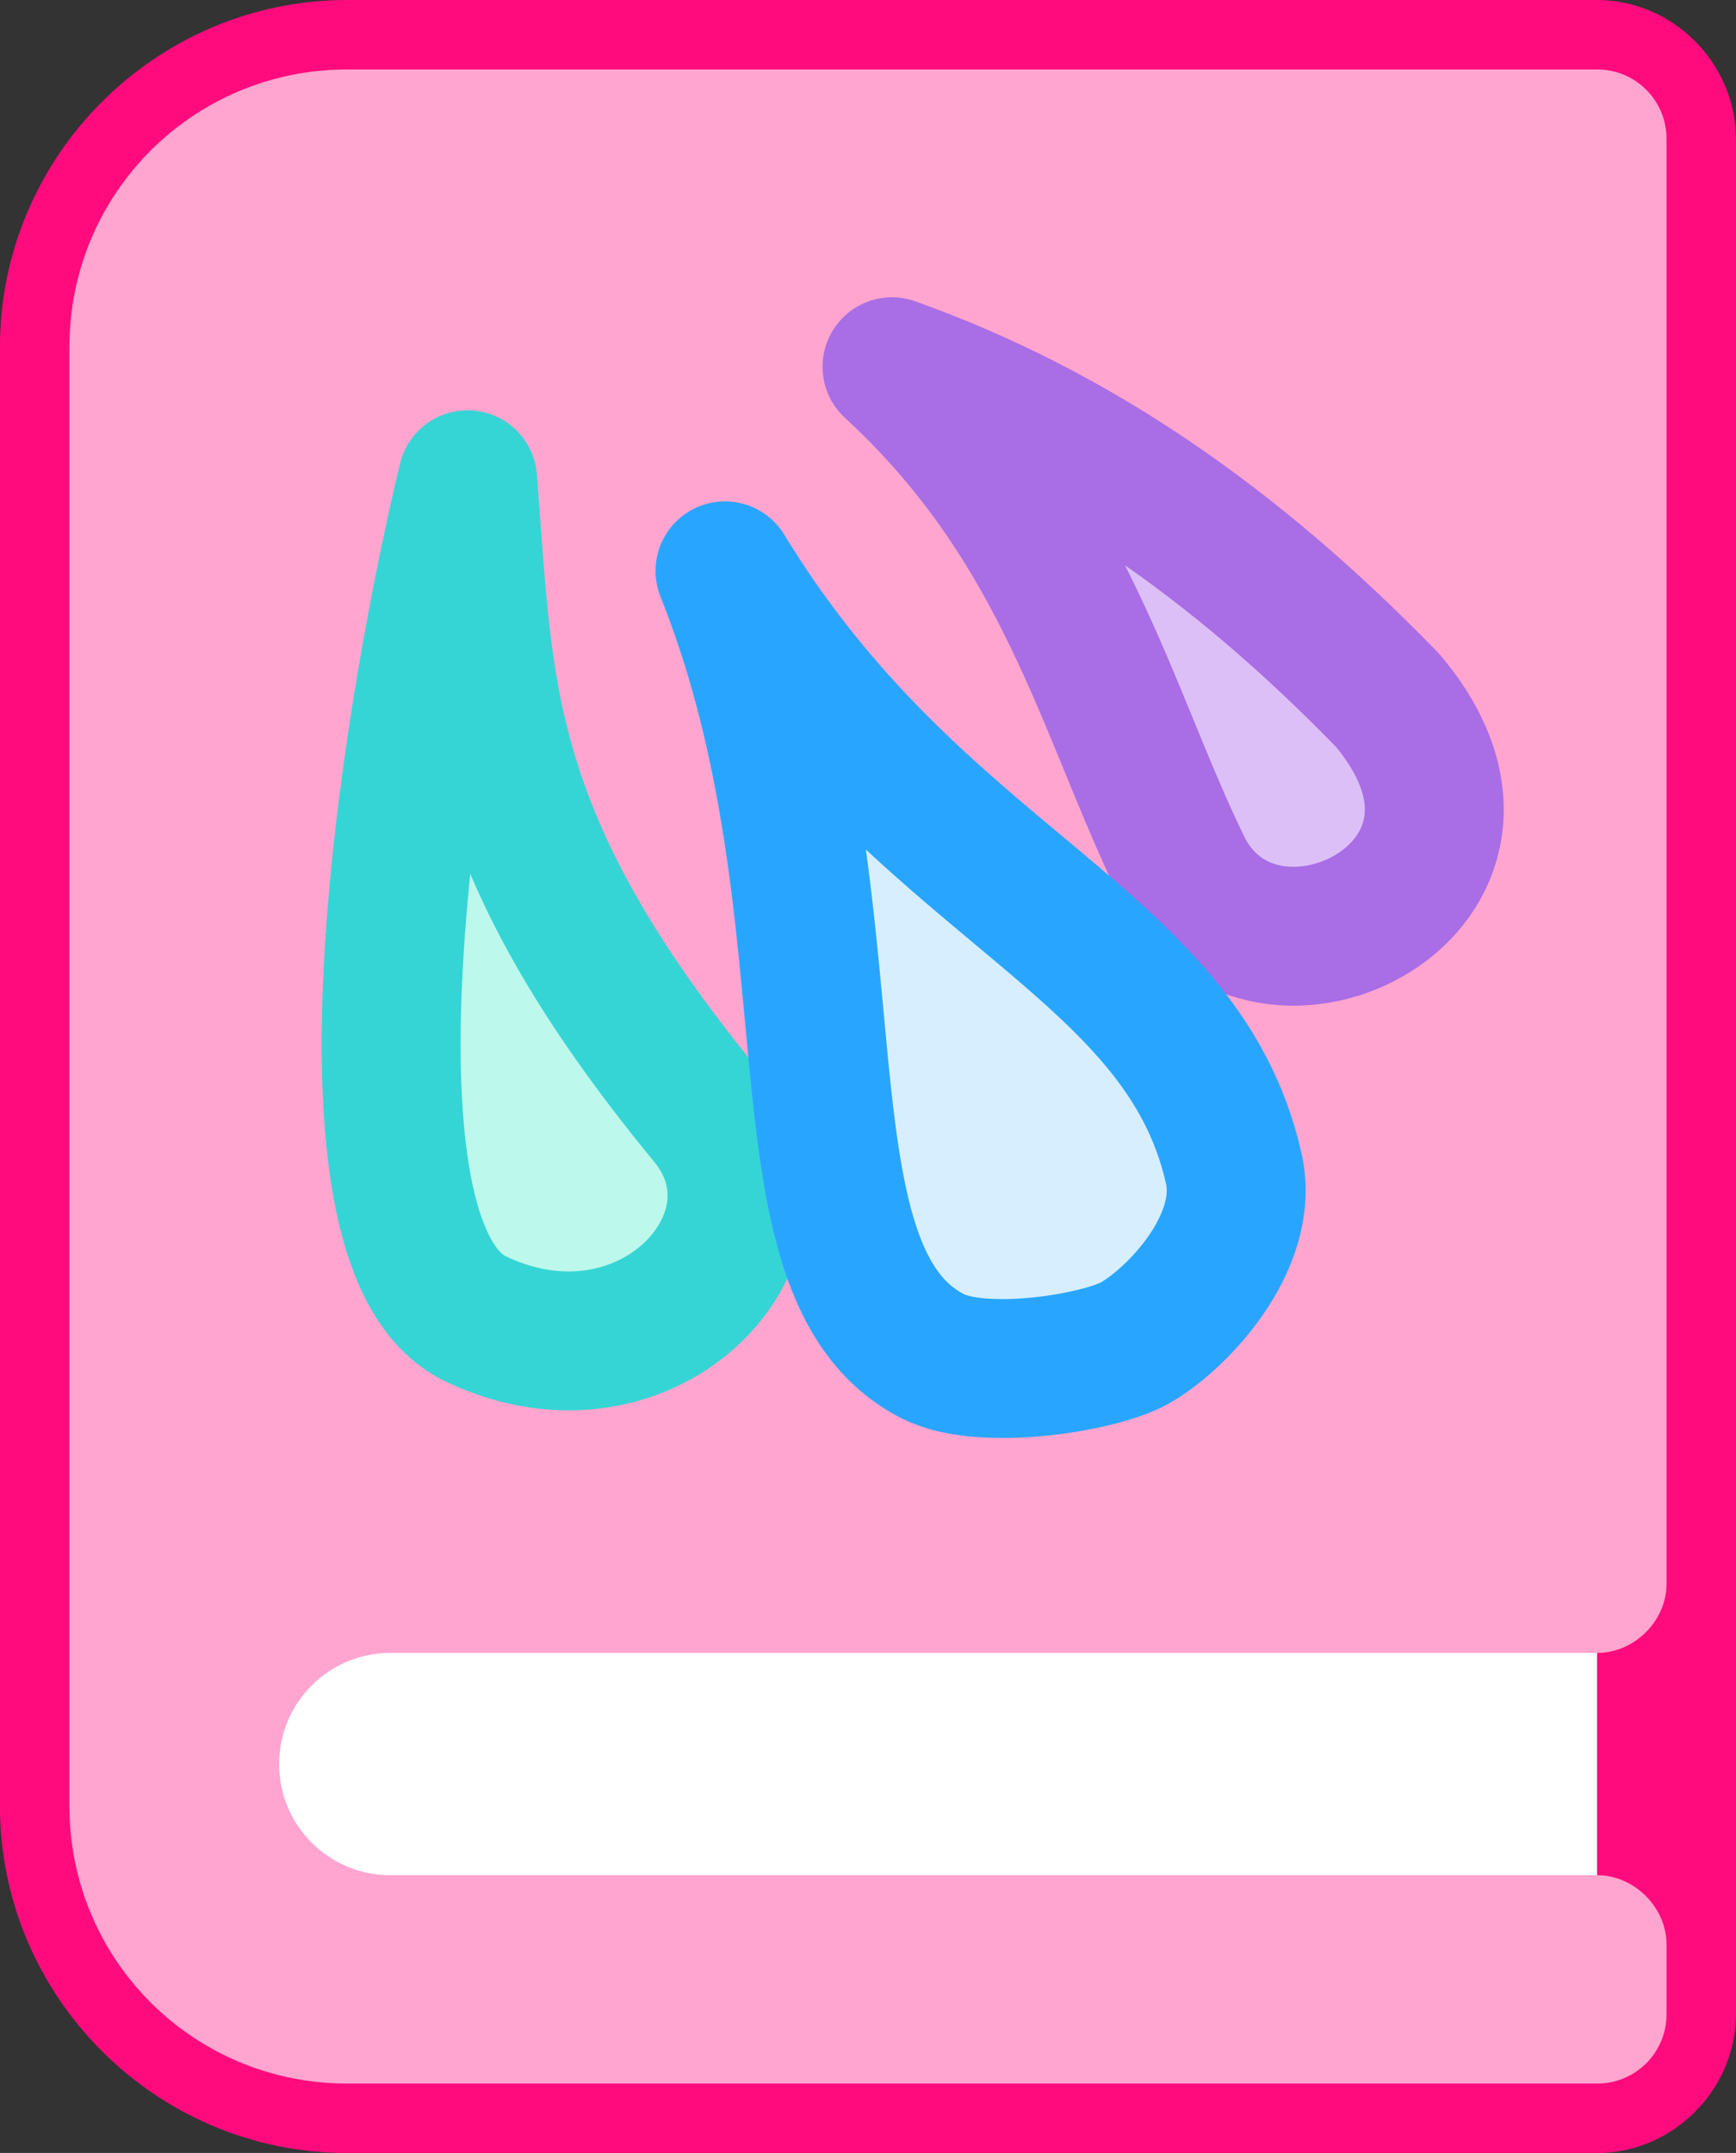 <?xml version="1.0" encoding="UTF-8" standalone="no"?>
<!-- Created with Inkscape (http://www.inkscape.org/) -->

<svg
   xmlns:dc="http://purl.org/dc/elements/1.1/"
   xmlns:cc="http://creativecommons.org/ns#"
   xmlns:rdf="http://www.w3.org/1999/02/22-rdf-syntax-ns#"
   xmlns:svg="http://www.w3.org/2000/svg"
   xmlns="http://www.w3.org/2000/svg"
   xmlns:sodipodi="http://sodipodi.sourceforge.net/DTD/sodipodi-0.dtd"
   xmlns:inkscape="http://www.inkscape.org/namespaces/inkscape"
   width="33.073mm"
   height="41.01mm"
   viewBox="0 0 33.073 41.01"
   version="1.1"
   id="svg1718"
   inkscape:version="0.92.2 2405546, 2018-03-11"
   sodipodi:docname="enticement.svg">
  <rect x="0" y="0" width="33.073" height="41.01" fill="#333333" stroke="none"/>
  <defs
     id="defs1712" />
  <sodipodi:namedview
     id="base"
     pagecolor="#ffffff"
     bordercolor="#666666"
     borderopacity="1.0"
     inkscape:pageopacity="0.0"
     inkscape:pageshadow="2"
     inkscape:zoom="2.8"
     inkscape:cx="67.682461"
     inkscape:cy="39.016377"
     inkscape:document-units="px"
     inkscape:current-layer="layer1"
     showgrid="false"
     fit-margin-top="0"
     fit-margin-left="0"
     fit-margin-right="0"
     fit-margin-bottom="0"
     inkscape:window-width="960"
     inkscape:window-height="1052"
     inkscape:window-x="0"
     inkscape:window-y="0"
     inkscape:window-maximized="0"
     inkscape:snap-global="false" />
  <g
     inkscape:label="Layer 1"
     inkscape:groupmode="layer"
     id="layer1"
     transform="translate(-75.555,-128.671)">
    <g
       transform="translate(-80.465,-126.997)"
       style="stroke-width:0.132;stroke-miterlimit:4;stroke-dasharray:none;stroke:none;stroke-opacity:1"
       id="g5824-3-1">
      <rect
         style="opacity:1;vector-effect:none;fill:#ffffff;fill-opacity:1;stroke:none;stroke-width:0.132;stroke-linecap:round;stroke-linejoin:miter;stroke-miterlimit:4;stroke-dasharray:none;stroke-dashoffset:0;stroke-opacity:1;paint-order:markers stroke fill"
         id="rect5820-6-8"
         width="27.549"
         height="8.797"
         x="160.221"
         y="284.631" />
      <path
         style="color:#000000;font-style:normal;font-variant:normal;font-weight:normal;font-stretch:normal;font-size:medium;line-height:normal;font-family:sans-serif;font-variant-ligatures:normal;font-variant-position:normal;font-variant-caps:normal;font-variant-numeric:normal;font-variant-alternates:normal;font-feature-settings:normal;text-indent:0;text-align:start;text-decoration:none;text-decoration-line:none;text-decoration-style:solid;text-decoration-color:#000000;letter-spacing:normal;word-spacing:normal;text-transform:none;writing-mode:lr-tb;direction:ltr;text-orientation:mixed;dominant-baseline:auto;baseline-shift:baseline;text-anchor:start;white-space:normal;shape-padding:0;clip-rule:nonzero;display:inline;overflow:visible;visibility:visible;opacity:1;isolation:auto;mix-blend-mode:normal;color-interpolation:sRGB;color-interpolation-filters:linearRGB;solid-color:#000000;solid-opacity:1;vector-effect:none;fill:#ff0b7d;fill-opacity:1;fill-rule:nonzero;stroke:none;stroke-width:2.646;stroke-linecap:round;stroke-linejoin:miter;stroke-miterlimit:4;stroke-dasharray:none;stroke-dashoffset:0;stroke-opacity:1;paint-order:markers stroke fill;color-rendering:auto;image-rendering:auto;shape-rendering:auto;text-rendering:auto;enable-background:accumulate"
         d="m 162.634,255.668 c -3.642,0 -6.615,2.973 -6.615,6.615 v 27.781 c 0,3.642 2.973,6.615 6.615,6.615 h 23.812 c 1.443,0 2.646,-1.203 2.646,-2.646 v -0.604 -0.719 -6.875 -1.203 -26.318 c 0,-1.443 -1.203,-2.646 -2.646,-2.646 z m 0,2.646 h 23.812 v 26.318 1.203 6.875 0.719 0.604 h -23.812 c -2.222,0 -3.969,-1.747 -3.969,-3.969 v -27.781 c 0,-2.222 1.747,-3.969 3.969,-3.969 z"
         id="rect5820-6-2-7"
         inkscape:connector-curvature="0" />
      <path
         style="opacity:1;vector-effect:none;fill:#ffa5cf;fill-opacity:1;stroke:none;stroke-width:0.132;stroke-linecap:round;stroke-linejoin:miter;stroke-miterlimit:4;stroke-dasharray:none;stroke-dashoffset:0;stroke-opacity:1;paint-order:markers stroke fill"
         d="m 162.634,256.991 c -2.932,0 -5.292,2.36 -5.292,5.292 v 27.781 c 0,2.932 2.36,5.292 5.292,5.292 h 23.813 c 0.733,0 1.323,-0.59 1.323,-1.323 v -1.323 c 0,-0.706 -0.611,-1.323 -1.323,-1.323 H 163.458 c -1.171,0.003 -2.12,-0.947 -2.12,-2.117 0,-1.171 0.95,-2.119 2.12,-2.117 h 22.989 c 0.715,0 1.323,-0.613 1.323,-1.318 v -27.521 c 0,-0.733 -0.59,-1.323 -1.323,-1.323 z"
         id="rect1865-0-2-6-9"
         inkscape:connector-curvature="0"
         sodipodi:nodetypes="cssccscccscccccc" />
    </g>
    <path
       style="fill:#bcf8eb;fill-opacity:1;stroke:#35d5d5;stroke-width:2.646;stroke-linecap:butt;stroke-linejoin:round;stroke-miterlimit:4;stroke-dasharray:none;stroke-opacity:1;paint-order:markers stroke fill"
       d="m 84.463,137.81 c -1.236,5.163 -2.61,14.665 0.156,15.984 3.293,1.571 6.239,-1.624 4.422,-3.832 -4.374,-5.315 -4.254,-8.084 -4.577,-12.152 z"
       id="path976"
       inkscape:connector-curvature="0"
       sodipodi:nodetypes="cssc" />
    <path
       style="fill:#ddbff8;fill-opacity:1;stroke:#a96de5;stroke-width:2.646;stroke-linecap:butt;stroke-linejoin:round;stroke-miterlimit:4;stroke-dasharray:none;stroke-opacity:1;paint-order:markers stroke fill"
       d="m 92.549,135.657 c 3.429,1.224 6.477,3.299 9.445,6.358 2.978,3.543 -2.38,6.166 -3.905,3.209 -1.461,-2.983 -2.204,-6.499 -5.54,-9.567 z"
       id="path980"
       inkscape:connector-curvature="0"
       sodipodi:nodetypes="cccc" />
    <path
       style="fill:#d7eeff;fill-opacity:1;stroke:#28a6ff;stroke-width:2.646;stroke-linecap:butt;stroke-linejoin:round;stroke-miterlimit:4;stroke-dasharray:none;stroke-opacity:1;paint-order:markers stroke fill"
       d="m 89.367,139.545 c 2.634,6.584 0.797,13.351 3.961,14.961 0.944,0.481 3.161,0.127 3.838,-0.249 0.785,-0.436 2.213,-1.907 1.894,-3.326 -0.989,-4.409 -6.025,-5.362 -9.693,-11.386 z"
       id="path978"
       inkscape:connector-curvature="0"
       sodipodi:nodetypes="csssc" />
  </g>
</svg>
